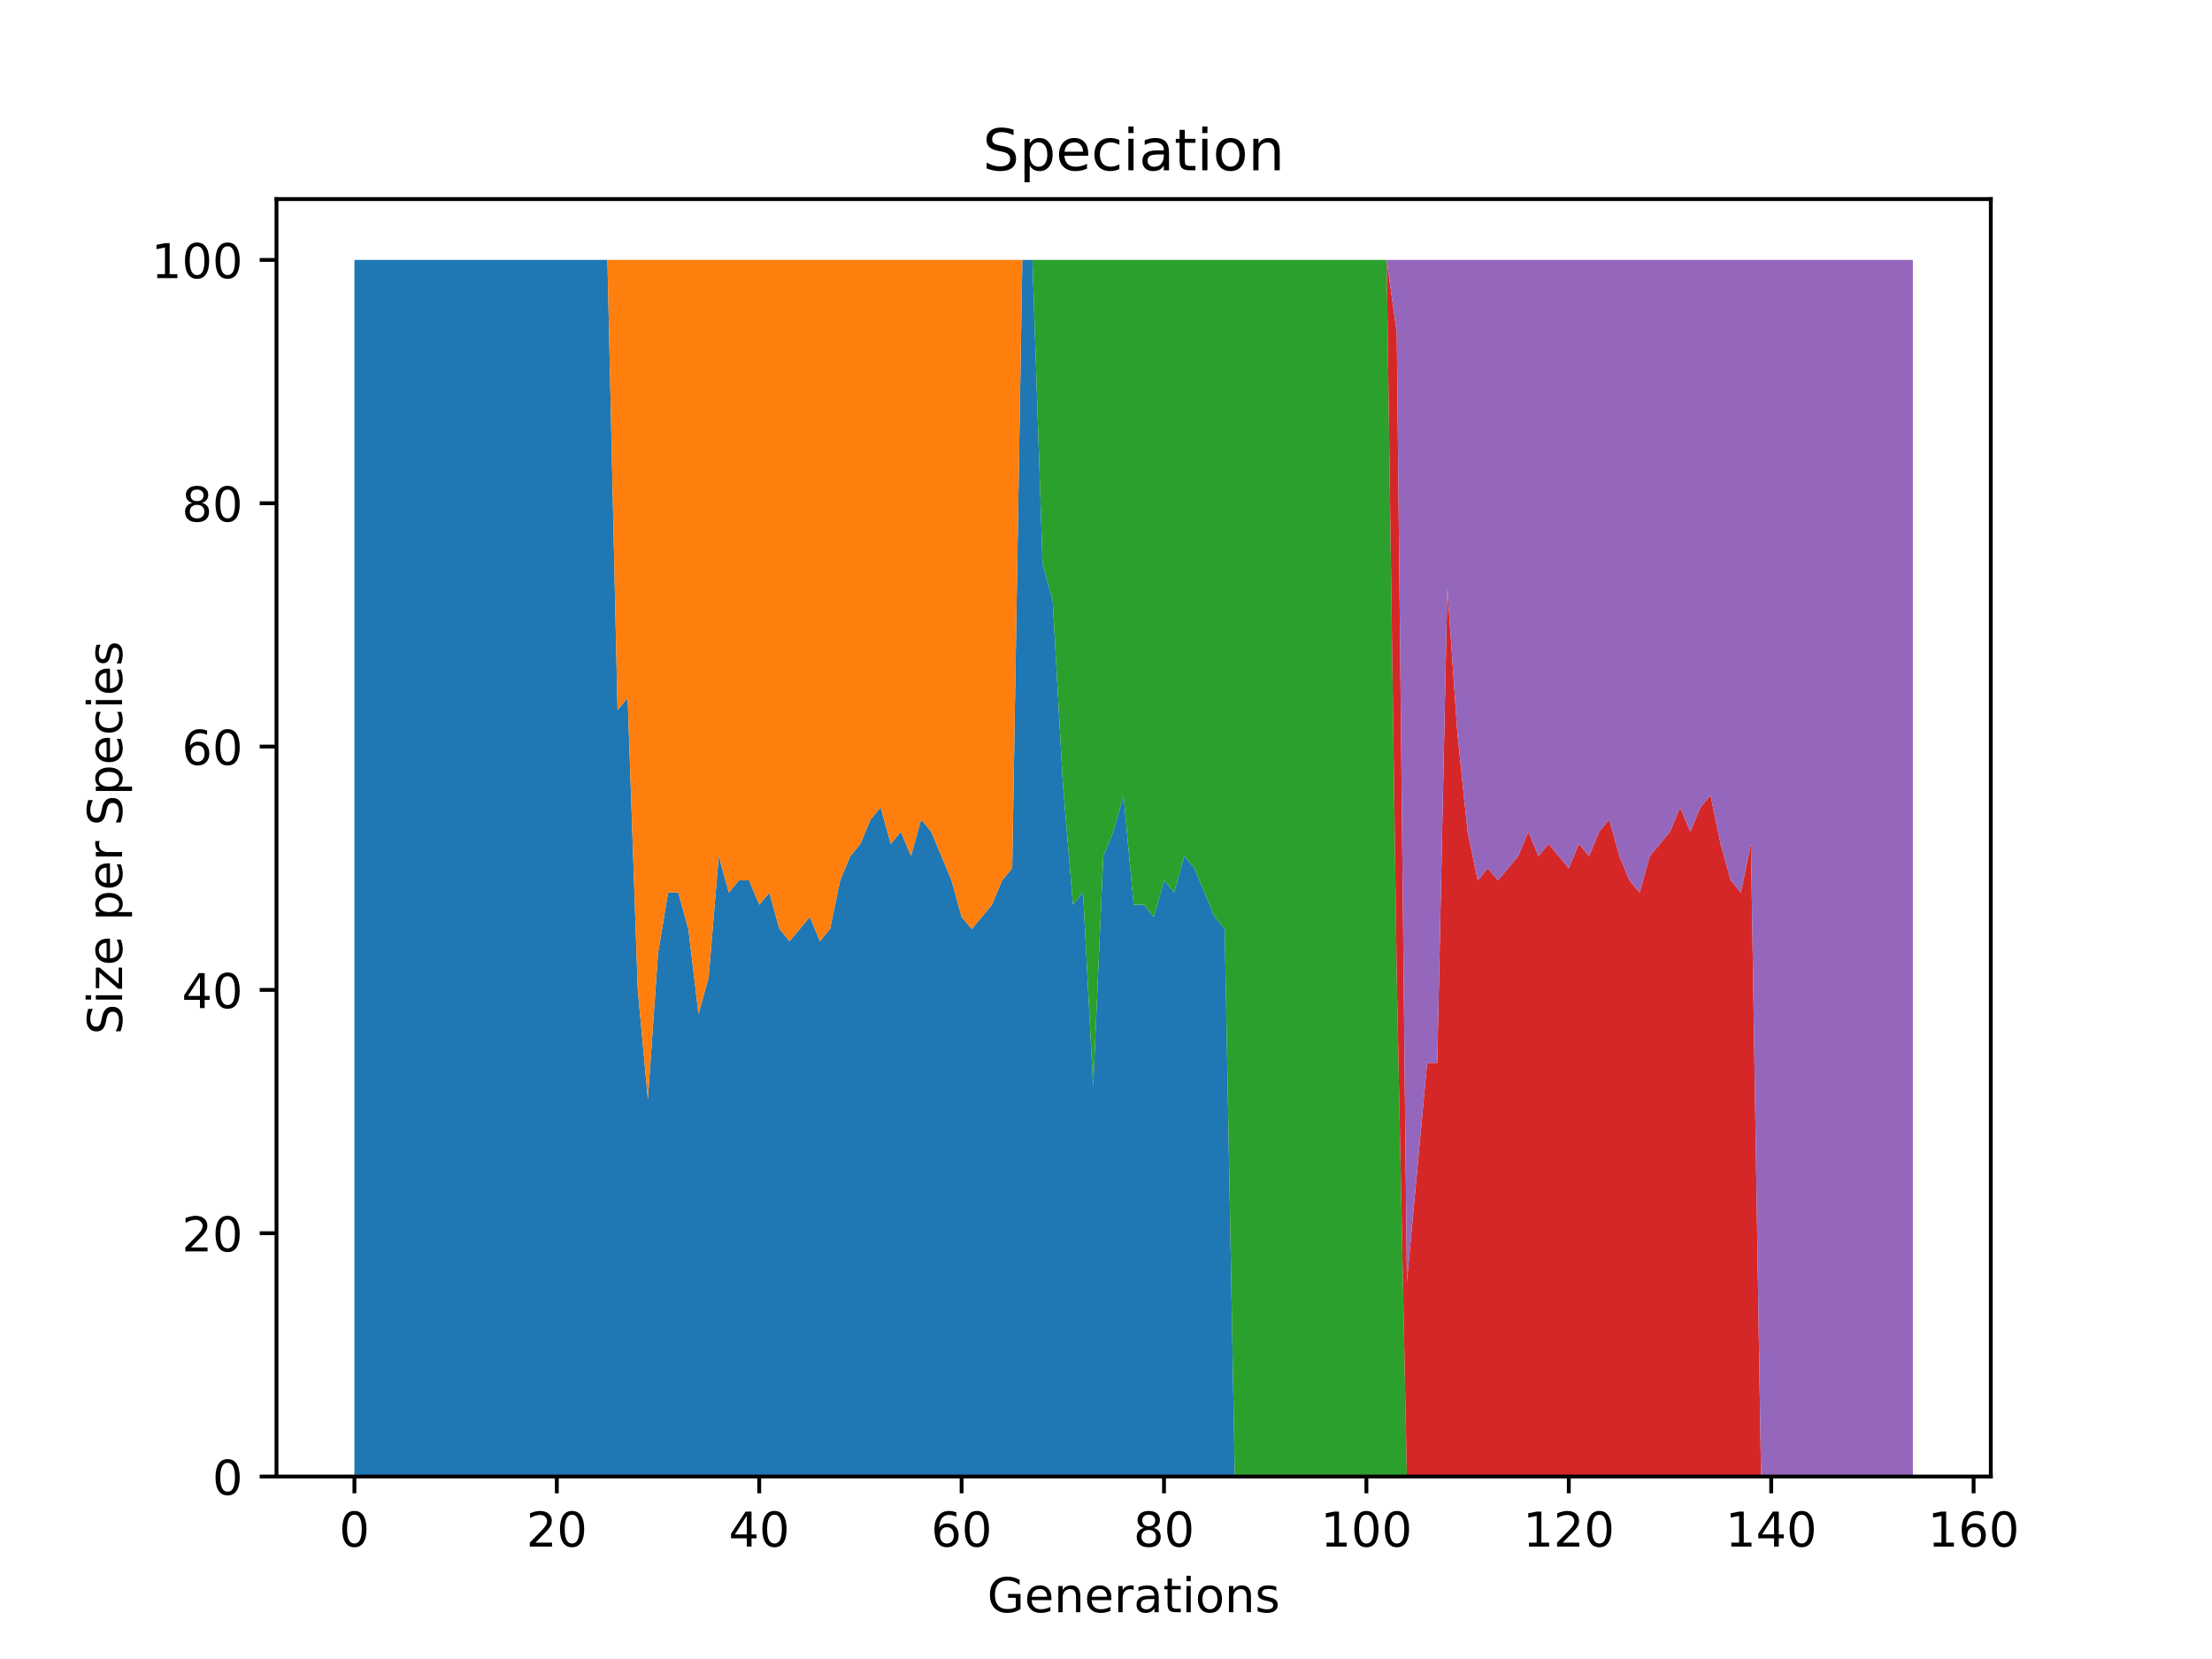 <?xml version="1.0" encoding="utf-8" standalone="no"?>
<!DOCTYPE svg PUBLIC "-//W3C//DTD SVG 1.1//EN"
  "http://www.w3.org/Graphics/SVG/1.1/DTD/svg11.dtd">
<!-- Created with matplotlib (https://matplotlib.org/) -->
<svg height="345.6pt" version="1.1" viewBox="0 0 460.8 345.6" width="460.8pt" xmlns="http://www.w3.org/2000/svg" xmlns:xlink="http://www.w3.org/1999/xlink">
 <defs>
  <style type="text/css">*{stroke-linecap:butt;stroke-linejoin:round;}</style>
 </defs>
 <g id="figure_1">
  <g id="patch_1">
   <path d="M 0 345.6 
L 460.8 345.6 
L 460.8 0 
L 0 0 
z
" style="fill:#ffffff;"/>
  </g>
  <g id="axes_1">
   <g id="patch_2">
    <path d="M 57.6 307.584 
L 414.72 307.584 
L 414.72 41.472 
L 57.6 41.472 
z
" style="fill:#ffffff;"/>
   </g>
   <g id="PolyCollection_1">
    <path clip-path="url(#p138d466328)" d="M 73.833 54.144 
L 73.833 307.584 
L 75.941 307.584 
L 78.049 307.584 
L 80.157 307.584 
L 82.265 307.584 
L 84.373 307.584 
L 86.482 307.584 
L 88.59 307.584 
L 90.698 307.584 
L 92.806 307.584 
L 94.914 307.584 
L 97.022 307.584 
L 99.13 307.584 
L 101.239 307.584 
L 103.347 307.584 
L 105.455 307.584 
L 107.563 307.584 
L 109.671 307.584 
L 111.779 307.584 
L 113.888 307.584 
L 115.996 307.584 
L 118.104 307.584 
L 120.212 307.584 
L 122.32 307.584 
L 124.428 307.584 
L 126.536 307.584 
L 128.645 307.584 
L 130.753 307.584 
L 132.861 307.584 
L 134.969 307.584 
L 137.077 307.584 
L 139.185 307.584 
L 141.293 307.584 
L 143.402 307.584 
L 145.51 307.584 
L 147.618 307.584 
L 149.726 307.584 
L 151.834 307.584 
L 153.942 307.584 
L 156.05 307.584 
L 158.159 307.584 
L 160.267 307.584 
L 162.375 307.584 
L 164.483 307.584 
L 166.591 307.584 
L 168.699 307.584 
L 170.807 307.584 
L 172.916 307.584 
L 175.024 307.584 
L 177.132 307.584 
L 179.24 307.584 
L 181.348 307.584 
L 183.456 307.584 
L 185.564 307.584 
L 187.673 307.584 
L 189.781 307.584 
L 191.889 307.584 
L 193.997 307.584 
L 196.105 307.584 
L 198.213 307.584 
L 200.322 307.584 
L 202.43 307.584 
L 204.538 307.584 
L 206.646 307.584 
L 208.754 307.584 
L 210.862 307.584 
L 212.97 307.584 
L 215.079 307.584 
L 217.187 307.584 
L 219.295 307.584 
L 221.403 307.584 
L 223.511 307.584 
L 225.619 307.584 
L 227.727 307.584 
L 229.836 307.584 
L 231.944 307.584 
L 234.052 307.584 
L 236.16 307.584 
L 238.268 307.584 
L 240.376 307.584 
L 242.484 307.584 
L 244.593 307.584 
L 246.701 307.584 
L 248.809 307.584 
L 250.917 307.584 
L 253.025 307.584 
L 255.133 307.584 
L 257.241 307.584 
L 259.35 307.584 
L 261.458 307.584 
L 263.566 307.584 
L 265.674 307.584 
L 267.782 307.584 
L 269.89 307.584 
L 271.998 307.584 
L 274.107 307.584 
L 276.215 307.584 
L 278.323 307.584 
L 280.431 307.584 
L 282.539 307.584 
L 284.647 307.584 
L 286.756 307.584 
L 288.864 307.584 
L 290.972 307.584 
L 293.08 307.584 
L 295.188 307.584 
L 297.296 307.584 
L 299.404 307.584 
L 301.513 307.584 
L 303.621 307.584 
L 305.729 307.584 
L 307.837 307.584 
L 309.945 307.584 
L 312.053 307.584 
L 314.161 307.584 
L 316.27 307.584 
L 318.378 307.584 
L 320.486 307.584 
L 322.594 307.584 
L 324.702 307.584 
L 326.81 307.584 
L 328.918 307.584 
L 331.027 307.584 
L 333.135 307.584 
L 335.243 307.584 
L 337.351 307.584 
L 339.459 307.584 
L 341.567 307.584 
L 343.675 307.584 
L 345.784 307.584 
L 347.892 307.584 
L 350 307.584 
L 352.108 307.584 
L 354.216 307.584 
L 356.324 307.584 
L 358.432 307.584 
L 360.541 307.584 
L 362.649 307.584 
L 364.757 307.584 
L 366.865 307.584 
L 368.973 307.584 
L 371.081 307.584 
L 373.19 307.584 
L 375.298 307.584 
L 377.406 307.584 
L 379.514 307.584 
L 381.622 307.584 
L 383.73 307.584 
L 385.838 307.584 
L 387.947 307.584 
L 390.055 307.584 
L 392.163 307.584 
L 394.271 307.584 
L 396.379 307.584 
L 398.487 307.584 
L 398.487 307.584 
L 398.487 307.584 
L 396.379 307.584 
L 394.271 307.584 
L 392.163 307.584 
L 390.055 307.584 
L 387.947 307.584 
L 385.838 307.584 
L 383.73 307.584 
L 381.622 307.584 
L 379.514 307.584 
L 377.406 307.584 
L 375.298 307.584 
L 373.19 307.584 
L 371.081 307.584 
L 368.973 307.584 
L 366.865 307.584 
L 364.757 307.584 
L 362.649 307.584 
L 360.541 307.584 
L 358.432 307.584 
L 356.324 307.584 
L 354.216 307.584 
L 352.108 307.584 
L 350 307.584 
L 347.892 307.584 
L 345.784 307.584 
L 343.675 307.584 
L 341.567 307.584 
L 339.459 307.584 
L 337.351 307.584 
L 335.243 307.584 
L 333.135 307.584 
L 331.027 307.584 
L 328.918 307.584 
L 326.81 307.584 
L 324.702 307.584 
L 322.594 307.584 
L 320.486 307.584 
L 318.378 307.584 
L 316.27 307.584 
L 314.161 307.584 
L 312.053 307.584 
L 309.945 307.584 
L 307.837 307.584 
L 305.729 307.584 
L 303.621 307.584 
L 301.513 307.584 
L 299.404 307.584 
L 297.296 307.584 
L 295.188 307.584 
L 293.08 307.584 
L 290.972 307.584 
L 288.864 307.584 
L 286.756 307.584 
L 284.647 307.584 
L 282.539 307.584 
L 280.431 307.584 
L 278.323 307.584 
L 276.215 307.584 
L 274.107 307.584 
L 271.998 307.584 
L 269.89 307.584 
L 267.782 307.584 
L 265.674 307.584 
L 263.566 307.584 
L 261.458 307.584 
L 259.35 307.584 
L 257.241 307.584 
L 255.133 193.536 
L 253.025 191.002 
L 250.917 185.933 
L 248.809 180.864 
L 246.701 178.33 
L 244.593 185.933 
L 242.484 183.398 
L 240.376 191.002 
L 238.268 188.467 
L 236.16 188.467 
L 234.052 165.658 
L 231.944 173.261 
L 229.836 178.33 
L 227.727 226.483 
L 225.619 185.933 
L 223.511 188.467 
L 221.403 163.123 
L 219.295 125.107 
L 217.187 117.504 
L 215.079 54.144 
L 212.97 54.144 
L 210.862 180.864 
L 208.754 183.398 
L 206.646 188.467 
L 204.538 191.002 
L 202.43 193.536 
L 200.322 191.002 
L 198.213 183.398 
L 196.105 178.33 
L 193.997 173.261 
L 191.889 170.726 
L 189.781 178.33 
L 187.673 173.261 
L 185.564 175.795 
L 183.456 168.192 
L 181.348 170.726 
L 179.24 175.795 
L 177.132 178.33 
L 175.024 183.398 
L 172.916 193.536 
L 170.807 196.07 
L 168.699 191.002 
L 166.591 193.536 
L 164.483 196.07 
L 162.375 193.536 
L 160.267 185.933 
L 158.159 188.467 
L 156.05 183.398 
L 153.942 183.398 
L 151.834 185.933 
L 149.726 178.33 
L 147.618 203.674 
L 145.51 211.277 
L 143.402 193.536 
L 141.293 185.933 
L 139.185 185.933 
L 137.077 198.605 
L 134.969 229.018 
L 132.861 206.208 
L 130.753 145.382 
L 128.645 147.917 
L 126.536 54.144 
L 124.428 54.144 
L 122.32 54.144 
L 120.212 54.144 
L 118.104 54.144 
L 115.996 54.144 
L 113.888 54.144 
L 111.779 54.144 
L 109.671 54.144 
L 107.563 54.144 
L 105.455 54.144 
L 103.347 54.144 
L 101.239 54.144 
L 99.13 54.144 
L 97.022 54.144 
L 94.914 54.144 
L 92.806 54.144 
L 90.698 54.144 
L 88.59 54.144 
L 86.482 54.144 
L 84.373 54.144 
L 82.265 54.144 
L 80.157 54.144 
L 78.049 54.144 
L 75.941 54.144 
L 73.833 54.144 
z
" style="fill:#1f77b4;"/>
   </g>
   <g id="PolyCollection_2">
    <path clip-path="url(#p138d466328)" d="M 73.833 54.144 
L 73.833 54.144 
L 75.941 54.144 
L 78.049 54.144 
L 80.157 54.144 
L 82.265 54.144 
L 84.373 54.144 
L 86.482 54.144 
L 88.59 54.144 
L 90.698 54.144 
L 92.806 54.144 
L 94.914 54.144 
L 97.022 54.144 
L 99.13 54.144 
L 101.239 54.144 
L 103.347 54.144 
L 105.455 54.144 
L 107.563 54.144 
L 109.671 54.144 
L 111.779 54.144 
L 113.888 54.144 
L 115.996 54.144 
L 118.104 54.144 
L 120.212 54.144 
L 122.32 54.144 
L 124.428 54.144 
L 126.536 54.144 
L 128.645 147.917 
L 130.753 145.382 
L 132.861 206.208 
L 134.969 229.018 
L 137.077 198.605 
L 139.185 185.933 
L 141.293 185.933 
L 143.402 193.536 
L 145.51 211.277 
L 147.618 203.674 
L 149.726 178.33 
L 151.834 185.933 
L 153.942 183.398 
L 156.05 183.398 
L 158.159 188.467 
L 160.267 185.933 
L 162.375 193.536 
L 164.483 196.07 
L 166.591 193.536 
L 168.699 191.002 
L 170.807 196.07 
L 172.916 193.536 
L 175.024 183.398 
L 177.132 178.33 
L 179.24 175.795 
L 181.348 170.726 
L 183.456 168.192 
L 185.564 175.795 
L 187.673 173.261 
L 189.781 178.33 
L 191.889 170.726 
L 193.997 173.261 
L 196.105 178.33 
L 198.213 183.398 
L 200.322 191.002 
L 202.43 193.536 
L 204.538 191.002 
L 206.646 188.467 
L 208.754 183.398 
L 210.862 180.864 
L 212.97 54.144 
L 215.079 54.144 
L 217.187 117.504 
L 219.295 125.107 
L 221.403 163.123 
L 223.511 188.467 
L 225.619 185.933 
L 227.727 226.483 
L 229.836 178.33 
L 231.944 173.261 
L 234.052 165.658 
L 236.16 188.467 
L 238.268 188.467 
L 240.376 191.002 
L 242.484 183.398 
L 244.593 185.933 
L 246.701 178.33 
L 248.809 180.864 
L 250.917 185.933 
L 253.025 191.002 
L 255.133 193.536 
L 257.241 307.584 
L 259.35 307.584 
L 261.458 307.584 
L 263.566 307.584 
L 265.674 307.584 
L 267.782 307.584 
L 269.89 307.584 
L 271.998 307.584 
L 274.107 307.584 
L 276.215 307.584 
L 278.323 307.584 
L 280.431 307.584 
L 282.539 307.584 
L 284.647 307.584 
L 286.756 307.584 
L 288.864 307.584 
L 290.972 307.584 
L 293.08 307.584 
L 295.188 307.584 
L 297.296 307.584 
L 299.404 307.584 
L 301.513 307.584 
L 303.621 307.584 
L 305.729 307.584 
L 307.837 307.584 
L 309.945 307.584 
L 312.053 307.584 
L 314.161 307.584 
L 316.27 307.584 
L 318.378 307.584 
L 320.486 307.584 
L 322.594 307.584 
L 324.702 307.584 
L 326.81 307.584 
L 328.918 307.584 
L 331.027 307.584 
L 333.135 307.584 
L 335.243 307.584 
L 337.351 307.584 
L 339.459 307.584 
L 341.567 307.584 
L 343.675 307.584 
L 345.784 307.584 
L 347.892 307.584 
L 350 307.584 
L 352.108 307.584 
L 354.216 307.584 
L 356.324 307.584 
L 358.432 307.584 
L 360.541 307.584 
L 362.649 307.584 
L 364.757 307.584 
L 366.865 307.584 
L 368.973 307.584 
L 371.081 307.584 
L 373.19 307.584 
L 375.298 307.584 
L 377.406 307.584 
L 379.514 307.584 
L 381.622 307.584 
L 383.73 307.584 
L 385.838 307.584 
L 387.947 307.584 
L 390.055 307.584 
L 392.163 307.584 
L 394.271 307.584 
L 396.379 307.584 
L 398.487 307.584 
L 398.487 307.584 
L 398.487 307.584 
L 396.379 307.584 
L 394.271 307.584 
L 392.163 307.584 
L 390.055 307.584 
L 387.947 307.584 
L 385.838 307.584 
L 383.73 307.584 
L 381.622 307.584 
L 379.514 307.584 
L 377.406 307.584 
L 375.298 307.584 
L 373.19 307.584 
L 371.081 307.584 
L 368.973 307.584 
L 366.865 307.584 
L 364.757 307.584 
L 362.649 307.584 
L 360.541 307.584 
L 358.432 307.584 
L 356.324 307.584 
L 354.216 307.584 
L 352.108 307.584 
L 350 307.584 
L 347.892 307.584 
L 345.784 307.584 
L 343.675 307.584 
L 341.567 307.584 
L 339.459 307.584 
L 337.351 307.584 
L 335.243 307.584 
L 333.135 307.584 
L 331.027 307.584 
L 328.918 307.584 
L 326.81 307.584 
L 324.702 307.584 
L 322.594 307.584 
L 320.486 307.584 
L 318.378 307.584 
L 316.27 307.584 
L 314.161 307.584 
L 312.053 307.584 
L 309.945 307.584 
L 307.837 307.584 
L 305.729 307.584 
L 303.621 307.584 
L 301.513 307.584 
L 299.404 307.584 
L 297.296 307.584 
L 295.188 307.584 
L 293.08 307.584 
L 290.972 307.584 
L 288.864 307.584 
L 286.756 307.584 
L 284.647 307.584 
L 282.539 307.584 
L 280.431 307.584 
L 278.323 307.584 
L 276.215 307.584 
L 274.107 307.584 
L 271.998 307.584 
L 269.89 307.584 
L 267.782 307.584 
L 265.674 307.584 
L 263.566 307.584 
L 261.458 307.584 
L 259.35 307.584 
L 257.241 307.584 
L 255.133 193.536 
L 253.025 191.002 
L 250.917 185.933 
L 248.809 180.864 
L 246.701 178.33 
L 244.593 185.933 
L 242.484 183.398 
L 240.376 191.002 
L 238.268 188.467 
L 236.16 188.467 
L 234.052 165.658 
L 231.944 173.261 
L 229.836 178.33 
L 227.727 226.483 
L 225.619 185.933 
L 223.511 188.467 
L 221.403 163.123 
L 219.295 125.107 
L 217.187 117.504 
L 215.079 54.144 
L 212.97 54.144 
L 210.862 54.144 
L 208.754 54.144 
L 206.646 54.144 
L 204.538 54.144 
L 202.43 54.144 
L 200.322 54.144 
L 198.213 54.144 
L 196.105 54.144 
L 193.997 54.144 
L 191.889 54.144 
L 189.781 54.144 
L 187.673 54.144 
L 185.564 54.144 
L 183.456 54.144 
L 181.348 54.144 
L 179.24 54.144 
L 177.132 54.144 
L 175.024 54.144 
L 172.916 54.144 
L 170.807 54.144 
L 168.699 54.144 
L 166.591 54.144 
L 164.483 54.144 
L 162.375 54.144 
L 160.267 54.144 
L 158.159 54.144 
L 156.05 54.144 
L 153.942 54.144 
L 151.834 54.144 
L 149.726 54.144 
L 147.618 54.144 
L 145.51 54.144 
L 143.402 54.144 
L 141.293 54.144 
L 139.185 54.144 
L 137.077 54.144 
L 134.969 54.144 
L 132.861 54.144 
L 130.753 54.144 
L 128.645 54.144 
L 126.536 54.144 
L 124.428 54.144 
L 122.32 54.144 
L 120.212 54.144 
L 118.104 54.144 
L 115.996 54.144 
L 113.888 54.144 
L 111.779 54.144 
L 109.671 54.144 
L 107.563 54.144 
L 105.455 54.144 
L 103.347 54.144 
L 101.239 54.144 
L 99.13 54.144 
L 97.022 54.144 
L 94.914 54.144 
L 92.806 54.144 
L 90.698 54.144 
L 88.59 54.144 
L 86.482 54.144 
L 84.373 54.144 
L 82.265 54.144 
L 80.157 54.144 
L 78.049 54.144 
L 75.941 54.144 
L 73.833 54.144 
z
" style="fill:#ff7f0e;"/>
   </g>
   <g id="PolyCollection_3">
    <path clip-path="url(#p138d466328)" d="M 73.833 54.144 
L 73.833 54.144 
L 75.941 54.144 
L 78.049 54.144 
L 80.157 54.144 
L 82.265 54.144 
L 84.373 54.144 
L 86.482 54.144 
L 88.59 54.144 
L 90.698 54.144 
L 92.806 54.144 
L 94.914 54.144 
L 97.022 54.144 
L 99.13 54.144 
L 101.239 54.144 
L 103.347 54.144 
L 105.455 54.144 
L 107.563 54.144 
L 109.671 54.144 
L 111.779 54.144 
L 113.888 54.144 
L 115.996 54.144 
L 118.104 54.144 
L 120.212 54.144 
L 122.32 54.144 
L 124.428 54.144 
L 126.536 54.144 
L 128.645 54.144 
L 130.753 54.144 
L 132.861 54.144 
L 134.969 54.144 
L 137.077 54.144 
L 139.185 54.144 
L 141.293 54.144 
L 143.402 54.144 
L 145.51 54.144 
L 147.618 54.144 
L 149.726 54.144 
L 151.834 54.144 
L 153.942 54.144 
L 156.05 54.144 
L 158.159 54.144 
L 160.267 54.144 
L 162.375 54.144 
L 164.483 54.144 
L 166.591 54.144 
L 168.699 54.144 
L 170.807 54.144 
L 172.916 54.144 
L 175.024 54.144 
L 177.132 54.144 
L 179.24 54.144 
L 181.348 54.144 
L 183.456 54.144 
L 185.564 54.144 
L 187.673 54.144 
L 189.781 54.144 
L 191.889 54.144 
L 193.997 54.144 
L 196.105 54.144 
L 198.213 54.144 
L 200.322 54.144 
L 202.43 54.144 
L 204.538 54.144 
L 206.646 54.144 
L 208.754 54.144 
L 210.862 54.144 
L 212.97 54.144 
L 215.079 54.144 
L 217.187 117.504 
L 219.295 125.107 
L 221.403 163.123 
L 223.511 188.467 
L 225.619 185.933 
L 227.727 226.483 
L 229.836 178.33 
L 231.944 173.261 
L 234.052 165.658 
L 236.16 188.467 
L 238.268 188.467 
L 240.376 191.002 
L 242.484 183.398 
L 244.593 185.933 
L 246.701 178.33 
L 248.809 180.864 
L 250.917 185.933 
L 253.025 191.002 
L 255.133 193.536 
L 257.241 307.584 
L 259.35 307.584 
L 261.458 307.584 
L 263.566 307.584 
L 265.674 307.584 
L 267.782 307.584 
L 269.89 307.584 
L 271.998 307.584 
L 274.107 307.584 
L 276.215 307.584 
L 278.323 307.584 
L 280.431 307.584 
L 282.539 307.584 
L 284.647 307.584 
L 286.756 307.584 
L 288.864 307.584 
L 290.972 307.584 
L 293.08 307.584 
L 295.188 307.584 
L 297.296 307.584 
L 299.404 307.584 
L 301.513 307.584 
L 303.621 307.584 
L 305.729 307.584 
L 307.837 307.584 
L 309.945 307.584 
L 312.053 307.584 
L 314.161 307.584 
L 316.27 307.584 
L 318.378 307.584 
L 320.486 307.584 
L 322.594 307.584 
L 324.702 307.584 
L 326.81 307.584 
L 328.918 307.584 
L 331.027 307.584 
L 333.135 307.584 
L 335.243 307.584 
L 337.351 307.584 
L 339.459 307.584 
L 341.567 307.584 
L 343.675 307.584 
L 345.784 307.584 
L 347.892 307.584 
L 350 307.584 
L 352.108 307.584 
L 354.216 307.584 
L 356.324 307.584 
L 358.432 307.584 
L 360.541 307.584 
L 362.649 307.584 
L 364.757 307.584 
L 366.865 307.584 
L 368.973 307.584 
L 371.081 307.584 
L 373.19 307.584 
L 375.298 307.584 
L 377.406 307.584 
L 379.514 307.584 
L 381.622 307.584 
L 383.73 307.584 
L 385.838 307.584 
L 387.947 307.584 
L 390.055 307.584 
L 392.163 307.584 
L 394.271 307.584 
L 396.379 307.584 
L 398.487 307.584 
L 398.487 307.584 
L 398.487 307.584 
L 396.379 307.584 
L 394.271 307.584 
L 392.163 307.584 
L 390.055 307.584 
L 387.947 307.584 
L 385.838 307.584 
L 383.73 307.584 
L 381.622 307.584 
L 379.514 307.584 
L 377.406 307.584 
L 375.298 307.584 
L 373.19 307.584 
L 371.081 307.584 
L 368.973 307.584 
L 366.865 307.584 
L 364.757 307.584 
L 362.649 307.584 
L 360.541 307.584 
L 358.432 307.584 
L 356.324 307.584 
L 354.216 307.584 
L 352.108 307.584 
L 350 307.584 
L 347.892 307.584 
L 345.784 307.584 
L 343.675 307.584 
L 341.567 307.584 
L 339.459 307.584 
L 337.351 307.584 
L 335.243 307.584 
L 333.135 307.584 
L 331.027 307.584 
L 328.918 307.584 
L 326.81 307.584 
L 324.702 307.584 
L 322.594 307.584 
L 320.486 307.584 
L 318.378 307.584 
L 316.27 307.584 
L 314.161 307.584 
L 312.053 307.584 
L 309.945 307.584 
L 307.837 307.584 
L 305.729 307.584 
L 303.621 307.584 
L 301.513 307.584 
L 299.404 307.584 
L 297.296 307.584 
L 295.188 307.584 
L 293.08 307.584 
L 290.972 203.674 
L 288.864 54.144 
L 286.756 54.144 
L 284.647 54.144 
L 282.539 54.144 
L 280.431 54.144 
L 278.323 54.144 
L 276.215 54.144 
L 274.107 54.144 
L 271.998 54.144 
L 269.89 54.144 
L 267.782 54.144 
L 265.674 54.144 
L 263.566 54.144 
L 261.458 54.144 
L 259.35 54.144 
L 257.241 54.144 
L 255.133 54.144 
L 253.025 54.144 
L 250.917 54.144 
L 248.809 54.144 
L 246.701 54.144 
L 244.593 54.144 
L 242.484 54.144 
L 240.376 54.144 
L 238.268 54.144 
L 236.16 54.144 
L 234.052 54.144 
L 231.944 54.144 
L 229.836 54.144 
L 227.727 54.144 
L 225.619 54.144 
L 223.511 54.144 
L 221.403 54.144 
L 219.295 54.144 
L 217.187 54.144 
L 215.079 54.144 
L 212.97 54.144 
L 210.862 54.144 
L 208.754 54.144 
L 206.646 54.144 
L 204.538 54.144 
L 202.43 54.144 
L 200.322 54.144 
L 198.213 54.144 
L 196.105 54.144 
L 193.997 54.144 
L 191.889 54.144 
L 189.781 54.144 
L 187.673 54.144 
L 185.564 54.144 
L 183.456 54.144 
L 181.348 54.144 
L 179.24 54.144 
L 177.132 54.144 
L 175.024 54.144 
L 172.916 54.144 
L 170.807 54.144 
L 168.699 54.144 
L 166.591 54.144 
L 164.483 54.144 
L 162.375 54.144 
L 160.267 54.144 
L 158.159 54.144 
L 156.05 54.144 
L 153.942 54.144 
L 151.834 54.144 
L 149.726 54.144 
L 147.618 54.144 
L 145.51 54.144 
L 143.402 54.144 
L 141.293 54.144 
L 139.185 54.144 
L 137.077 54.144 
L 134.969 54.144 
L 132.861 54.144 
L 130.753 54.144 
L 128.645 54.144 
L 126.536 54.144 
L 124.428 54.144 
L 122.32 54.144 
L 120.212 54.144 
L 118.104 54.144 
L 115.996 54.144 
L 113.888 54.144 
L 111.779 54.144 
L 109.671 54.144 
L 107.563 54.144 
L 105.455 54.144 
L 103.347 54.144 
L 101.239 54.144 
L 99.13 54.144 
L 97.022 54.144 
L 94.914 54.144 
L 92.806 54.144 
L 90.698 54.144 
L 88.59 54.144 
L 86.482 54.144 
L 84.373 54.144 
L 82.265 54.144 
L 80.157 54.144 
L 78.049 54.144 
L 75.941 54.144 
L 73.833 54.144 
z
" style="fill:#2ca02c;"/>
   </g>
   <g id="PolyCollection_4">
    <path clip-path="url(#p138d466328)" d="M 73.833 54.144 
L 73.833 54.144 
L 75.941 54.144 
L 78.049 54.144 
L 80.157 54.144 
L 82.265 54.144 
L 84.373 54.144 
L 86.482 54.144 
L 88.59 54.144 
L 90.698 54.144 
L 92.806 54.144 
L 94.914 54.144 
L 97.022 54.144 
L 99.13 54.144 
L 101.239 54.144 
L 103.347 54.144 
L 105.455 54.144 
L 107.563 54.144 
L 109.671 54.144 
L 111.779 54.144 
L 113.888 54.144 
L 115.996 54.144 
L 118.104 54.144 
L 120.212 54.144 
L 122.32 54.144 
L 124.428 54.144 
L 126.536 54.144 
L 128.645 54.144 
L 130.753 54.144 
L 132.861 54.144 
L 134.969 54.144 
L 137.077 54.144 
L 139.185 54.144 
L 141.293 54.144 
L 143.402 54.144 
L 145.51 54.144 
L 147.618 54.144 
L 149.726 54.144 
L 151.834 54.144 
L 153.942 54.144 
L 156.05 54.144 
L 158.159 54.144 
L 160.267 54.144 
L 162.375 54.144 
L 164.483 54.144 
L 166.591 54.144 
L 168.699 54.144 
L 170.807 54.144 
L 172.916 54.144 
L 175.024 54.144 
L 177.132 54.144 
L 179.24 54.144 
L 181.348 54.144 
L 183.456 54.144 
L 185.564 54.144 
L 187.673 54.144 
L 189.781 54.144 
L 191.889 54.144 
L 193.997 54.144 
L 196.105 54.144 
L 198.213 54.144 
L 200.322 54.144 
L 202.43 54.144 
L 204.538 54.144 
L 206.646 54.144 
L 208.754 54.144 
L 210.862 54.144 
L 212.97 54.144 
L 215.079 54.144 
L 217.187 54.144 
L 219.295 54.144 
L 221.403 54.144 
L 223.511 54.144 
L 225.619 54.144 
L 227.727 54.144 
L 229.836 54.144 
L 231.944 54.144 
L 234.052 54.144 
L 236.16 54.144 
L 238.268 54.144 
L 240.376 54.144 
L 242.484 54.144 
L 244.593 54.144 
L 246.701 54.144 
L 248.809 54.144 
L 250.917 54.144 
L 253.025 54.144 
L 255.133 54.144 
L 257.241 54.144 
L 259.35 54.144 
L 261.458 54.144 
L 263.566 54.144 
L 265.674 54.144 
L 267.782 54.144 
L 269.89 54.144 
L 271.998 54.144 
L 274.107 54.144 
L 276.215 54.144 
L 278.323 54.144 
L 280.431 54.144 
L 282.539 54.144 
L 284.647 54.144 
L 286.756 54.144 
L 288.864 54.144 
L 290.972 203.674 
L 293.08 307.584 
L 295.188 307.584 
L 297.296 307.584 
L 299.404 307.584 
L 301.513 307.584 
L 303.621 307.584 
L 305.729 307.584 
L 307.837 307.584 
L 309.945 307.584 
L 312.053 307.584 
L 314.161 307.584 
L 316.27 307.584 
L 318.378 307.584 
L 320.486 307.584 
L 322.594 307.584 
L 324.702 307.584 
L 326.81 307.584 
L 328.918 307.584 
L 331.027 307.584 
L 333.135 307.584 
L 335.243 307.584 
L 337.351 307.584 
L 339.459 307.584 
L 341.567 307.584 
L 343.675 307.584 
L 345.784 307.584 
L 347.892 307.584 
L 350 307.584 
L 352.108 307.584 
L 354.216 307.584 
L 356.324 307.584 
L 358.432 307.584 
L 360.541 307.584 
L 362.649 307.584 
L 364.757 307.584 
L 366.865 307.584 
L 368.973 307.584 
L 371.081 307.584 
L 373.19 307.584 
L 375.298 307.584 
L 377.406 307.584 
L 379.514 307.584 
L 381.622 307.584 
L 383.73 307.584 
L 385.838 307.584 
L 387.947 307.584 
L 390.055 307.584 
L 392.163 307.584 
L 394.271 307.584 
L 396.379 307.584 
L 398.487 307.584 
L 398.487 307.584 
L 398.487 307.584 
L 396.379 307.584 
L 394.271 307.584 
L 392.163 307.584 
L 390.055 307.584 
L 387.947 307.584 
L 385.838 307.584 
L 383.73 307.584 
L 381.622 307.584 
L 379.514 307.584 
L 377.406 307.584 
L 375.298 307.584 
L 373.19 307.584 
L 371.081 307.584 
L 368.973 307.584 
L 366.865 307.584 
L 364.757 175.795 
L 362.649 185.933 
L 360.541 183.398 
L 358.432 175.795 
L 356.324 165.658 
L 354.216 168.192 
L 352.108 173.261 
L 350 168.192 
L 347.892 173.261 
L 345.784 175.795 
L 343.675 178.33 
L 341.567 185.933 
L 339.459 183.398 
L 337.351 178.33 
L 335.243 170.726 
L 333.135 173.261 
L 331.027 178.33 
L 328.918 175.795 
L 326.81 180.864 
L 324.702 178.33 
L 322.594 175.795 
L 320.486 178.33 
L 318.378 173.261 
L 316.27 178.33 
L 314.161 180.864 
L 312.053 183.398 
L 309.945 180.864 
L 307.837 183.398 
L 305.729 173.261 
L 303.621 152.986 
L 301.513 122.573 
L 299.404 221.414 
L 297.296 221.414 
L 295.188 244.224 
L 293.08 267.034 
L 290.972 69.35 
L 288.864 54.144 
L 286.756 54.144 
L 284.647 54.144 
L 282.539 54.144 
L 280.431 54.144 
L 278.323 54.144 
L 276.215 54.144 
L 274.107 54.144 
L 271.998 54.144 
L 269.89 54.144 
L 267.782 54.144 
L 265.674 54.144 
L 263.566 54.144 
L 261.458 54.144 
L 259.35 54.144 
L 257.241 54.144 
L 255.133 54.144 
L 253.025 54.144 
L 250.917 54.144 
L 248.809 54.144 
L 246.701 54.144 
L 244.593 54.144 
L 242.484 54.144 
L 240.376 54.144 
L 238.268 54.144 
L 236.16 54.144 
L 234.052 54.144 
L 231.944 54.144 
L 229.836 54.144 
L 227.727 54.144 
L 225.619 54.144 
L 223.511 54.144 
L 221.403 54.144 
L 219.295 54.144 
L 217.187 54.144 
L 215.079 54.144 
L 212.97 54.144 
L 210.862 54.144 
L 208.754 54.144 
L 206.646 54.144 
L 204.538 54.144 
L 202.43 54.144 
L 200.322 54.144 
L 198.213 54.144 
L 196.105 54.144 
L 193.997 54.144 
L 191.889 54.144 
L 189.781 54.144 
L 187.673 54.144 
L 185.564 54.144 
L 183.456 54.144 
L 181.348 54.144 
L 179.24 54.144 
L 177.132 54.144 
L 175.024 54.144 
L 172.916 54.144 
L 170.807 54.144 
L 168.699 54.144 
L 166.591 54.144 
L 164.483 54.144 
L 162.375 54.144 
L 160.267 54.144 
L 158.159 54.144 
L 156.05 54.144 
L 153.942 54.144 
L 151.834 54.144 
L 149.726 54.144 
L 147.618 54.144 
L 145.51 54.144 
L 143.402 54.144 
L 141.293 54.144 
L 139.185 54.144 
L 137.077 54.144 
L 134.969 54.144 
L 132.861 54.144 
L 130.753 54.144 
L 128.645 54.144 
L 126.536 54.144 
L 124.428 54.144 
L 122.32 54.144 
L 120.212 54.144 
L 118.104 54.144 
L 115.996 54.144 
L 113.888 54.144 
L 111.779 54.144 
L 109.671 54.144 
L 107.563 54.144 
L 105.455 54.144 
L 103.347 54.144 
L 101.239 54.144 
L 99.13 54.144 
L 97.022 54.144 
L 94.914 54.144 
L 92.806 54.144 
L 90.698 54.144 
L 88.59 54.144 
L 86.482 54.144 
L 84.373 54.144 
L 82.265 54.144 
L 80.157 54.144 
L 78.049 54.144 
L 75.941 54.144 
L 73.833 54.144 
z
" style="fill:#d62728;"/>
   </g>
   <g id="PolyCollection_5">
    <path clip-path="url(#p138d466328)" d="M 73.833 54.144 
L 73.833 54.144 
L 75.941 54.144 
L 78.049 54.144 
L 80.157 54.144 
L 82.265 54.144 
L 84.373 54.144 
L 86.482 54.144 
L 88.59 54.144 
L 90.698 54.144 
L 92.806 54.144 
L 94.914 54.144 
L 97.022 54.144 
L 99.13 54.144 
L 101.239 54.144 
L 103.347 54.144 
L 105.455 54.144 
L 107.563 54.144 
L 109.671 54.144 
L 111.779 54.144 
L 113.888 54.144 
L 115.996 54.144 
L 118.104 54.144 
L 120.212 54.144 
L 122.32 54.144 
L 124.428 54.144 
L 126.536 54.144 
L 128.645 54.144 
L 130.753 54.144 
L 132.861 54.144 
L 134.969 54.144 
L 137.077 54.144 
L 139.185 54.144 
L 141.293 54.144 
L 143.402 54.144 
L 145.51 54.144 
L 147.618 54.144 
L 149.726 54.144 
L 151.834 54.144 
L 153.942 54.144 
L 156.05 54.144 
L 158.159 54.144 
L 160.267 54.144 
L 162.375 54.144 
L 164.483 54.144 
L 166.591 54.144 
L 168.699 54.144 
L 170.807 54.144 
L 172.916 54.144 
L 175.024 54.144 
L 177.132 54.144 
L 179.24 54.144 
L 181.348 54.144 
L 183.456 54.144 
L 185.564 54.144 
L 187.673 54.144 
L 189.781 54.144 
L 191.889 54.144 
L 193.997 54.144 
L 196.105 54.144 
L 198.213 54.144 
L 200.322 54.144 
L 202.43 54.144 
L 204.538 54.144 
L 206.646 54.144 
L 208.754 54.144 
L 210.862 54.144 
L 212.97 54.144 
L 215.079 54.144 
L 217.187 54.144 
L 219.295 54.144 
L 221.403 54.144 
L 223.511 54.144 
L 225.619 54.144 
L 227.727 54.144 
L 229.836 54.144 
L 231.944 54.144 
L 234.052 54.144 
L 236.16 54.144 
L 238.268 54.144 
L 240.376 54.144 
L 242.484 54.144 
L 244.593 54.144 
L 246.701 54.144 
L 248.809 54.144 
L 250.917 54.144 
L 253.025 54.144 
L 255.133 54.144 
L 257.241 54.144 
L 259.35 54.144 
L 261.458 54.144 
L 263.566 54.144 
L 265.674 54.144 
L 267.782 54.144 
L 269.89 54.144 
L 271.998 54.144 
L 274.107 54.144 
L 276.215 54.144 
L 278.323 54.144 
L 280.431 54.144 
L 282.539 54.144 
L 284.647 54.144 
L 286.756 54.144 
L 288.864 54.144 
L 290.972 69.35 
L 293.08 267.034 
L 295.188 244.224 
L 297.296 221.414 
L 299.404 221.414 
L 301.513 122.573 
L 303.621 152.986 
L 305.729 173.261 
L 307.837 183.398 
L 309.945 180.864 
L 312.053 183.398 
L 314.161 180.864 
L 316.27 178.33 
L 318.378 173.261 
L 320.486 178.33 
L 322.594 175.795 
L 324.702 178.33 
L 326.81 180.864 
L 328.918 175.795 
L 331.027 178.33 
L 333.135 173.261 
L 335.243 170.726 
L 337.351 178.33 
L 339.459 183.398 
L 341.567 185.933 
L 343.675 178.33 
L 345.784 175.795 
L 347.892 173.261 
L 350 168.192 
L 352.108 173.261 
L 354.216 168.192 
L 356.324 165.658 
L 358.432 175.795 
L 360.541 183.398 
L 362.649 185.933 
L 364.757 175.795 
L 366.865 307.584 
L 368.973 307.584 
L 371.081 307.584 
L 373.19 307.584 
L 375.298 307.584 
L 377.406 307.584 
L 379.514 307.584 
L 381.622 307.584 
L 383.73 307.584 
L 385.838 307.584 
L 387.947 307.584 
L 390.055 307.584 
L 392.163 307.584 
L 394.271 307.584 
L 396.379 307.584 
L 398.487 307.584 
L 398.487 54.144 
L 398.487 54.144 
L 396.379 54.144 
L 394.271 54.144 
L 392.163 54.144 
L 390.055 54.144 
L 387.947 54.144 
L 385.838 54.144 
L 383.73 54.144 
L 381.622 54.144 
L 379.514 54.144 
L 377.406 54.144 
L 375.298 54.144 
L 373.19 54.144 
L 371.081 54.144 
L 368.973 54.144 
L 366.865 54.144 
L 364.757 54.144 
L 362.649 54.144 
L 360.541 54.144 
L 358.432 54.144 
L 356.324 54.144 
L 354.216 54.144 
L 352.108 54.144 
L 350 54.144 
L 347.892 54.144 
L 345.784 54.144 
L 343.675 54.144 
L 341.567 54.144 
L 339.459 54.144 
L 337.351 54.144 
L 335.243 54.144 
L 333.135 54.144 
L 331.027 54.144 
L 328.918 54.144 
L 326.81 54.144 
L 324.702 54.144 
L 322.594 54.144 
L 320.486 54.144 
L 318.378 54.144 
L 316.27 54.144 
L 314.161 54.144 
L 312.053 54.144 
L 309.945 54.144 
L 307.837 54.144 
L 305.729 54.144 
L 303.621 54.144 
L 301.513 54.144 
L 299.404 54.144 
L 297.296 54.144 
L 295.188 54.144 
L 293.08 54.144 
L 290.972 54.144 
L 288.864 54.144 
L 286.756 54.144 
L 284.647 54.144 
L 282.539 54.144 
L 280.431 54.144 
L 278.323 54.144 
L 276.215 54.144 
L 274.107 54.144 
L 271.998 54.144 
L 269.89 54.144 
L 267.782 54.144 
L 265.674 54.144 
L 263.566 54.144 
L 261.458 54.144 
L 259.35 54.144 
L 257.241 54.144 
L 255.133 54.144 
L 253.025 54.144 
L 250.917 54.144 
L 248.809 54.144 
L 246.701 54.144 
L 244.593 54.144 
L 242.484 54.144 
L 240.376 54.144 
L 238.268 54.144 
L 236.16 54.144 
L 234.052 54.144 
L 231.944 54.144 
L 229.836 54.144 
L 227.727 54.144 
L 225.619 54.144 
L 223.511 54.144 
L 221.403 54.144 
L 219.295 54.144 
L 217.187 54.144 
L 215.079 54.144 
L 212.97 54.144 
L 210.862 54.144 
L 208.754 54.144 
L 206.646 54.144 
L 204.538 54.144 
L 202.43 54.144 
L 200.322 54.144 
L 198.213 54.144 
L 196.105 54.144 
L 193.997 54.144 
L 191.889 54.144 
L 189.781 54.144 
L 187.673 54.144 
L 185.564 54.144 
L 183.456 54.144 
L 181.348 54.144 
L 179.24 54.144 
L 177.132 54.144 
L 175.024 54.144 
L 172.916 54.144 
L 170.807 54.144 
L 168.699 54.144 
L 166.591 54.144 
L 164.483 54.144 
L 162.375 54.144 
L 160.267 54.144 
L 158.159 54.144 
L 156.05 54.144 
L 153.942 54.144 
L 151.834 54.144 
L 149.726 54.144 
L 147.618 54.144 
L 145.51 54.144 
L 143.402 54.144 
L 141.293 54.144 
L 139.185 54.144 
L 137.077 54.144 
L 134.969 54.144 
L 132.861 54.144 
L 130.753 54.144 
L 128.645 54.144 
L 126.536 54.144 
L 124.428 54.144 
L 122.32 54.144 
L 120.212 54.144 
L 118.104 54.144 
L 115.996 54.144 
L 113.888 54.144 
L 111.779 54.144 
L 109.671 54.144 
L 107.563 54.144 
L 105.455 54.144 
L 103.347 54.144 
L 101.239 54.144 
L 99.13 54.144 
L 97.022 54.144 
L 94.914 54.144 
L 92.806 54.144 
L 90.698 54.144 
L 88.59 54.144 
L 86.482 54.144 
L 84.373 54.144 
L 82.265 54.144 
L 80.157 54.144 
L 78.049 54.144 
L 75.941 54.144 
L 73.833 54.144 
z
" style="fill:#9467bd;"/>
   </g>
   <g id="matplotlib.axis_1">
    <g id="xtick_1">
     <g id="line2d_1">
      <defs>
       <path d="M 0 0 
L 0 3.5 
" id="ma02e995fb5" style="stroke:#000000;stroke-width:0.8;"/>
      </defs>
      <g>
       <use style="stroke:#000000;stroke-width:0.8;" x="73.833" xlink:href="#ma02e995fb5" y="307.584"/>
      </g>
     </g>
     <g id="text_1">
      <!-- 0 -->
      <g transform="translate(70.651 322.182)scale(0.1 -0.1)">
       <defs>
        <path d="M 31.781 66.406 
Q 24.172 66.406 20.328 58.906 
Q 16.5 51.422 16.5 36.375 
Q 16.5 21.391 20.328 13.891 
Q 24.172 6.391 31.781 6.391 
Q 39.453 6.391 43.281 13.891 
Q 47.125 21.391 47.125 36.375 
Q 47.125 51.422 43.281 58.906 
Q 39.453 66.406 31.781 66.406 
z
M 31.781 74.219 
Q 44.047 74.219 50.516 64.516 
Q 56.984 54.828 56.984 36.375 
Q 56.984 17.969 50.516 8.266 
Q 44.047 -1.422 31.781 -1.422 
Q 19.531 -1.422 13.062 8.266 
Q 6.594 17.969 6.594 36.375 
Q 6.594 54.828 13.062 64.516 
Q 19.531 74.219 31.781 74.219 
z
" id="DejaVuSans-48"/>
       </defs>
       <use xlink:href="#DejaVuSans-48"/>
      </g>
     </g>
    </g>
    <g id="xtick_2">
     <g id="line2d_2">
      <g>
       <use style="stroke:#000000;stroke-width:0.8;" x="115.996" xlink:href="#ma02e995fb5" y="307.584"/>
      </g>
     </g>
     <g id="text_2">
      <!-- 20 -->
      <g transform="translate(109.633 322.182)scale(0.1 -0.1)">
       <defs>
        <path d="M 19.188 8.297 
L 53.609 8.297 
L 53.609 0 
L 7.328 0 
L 7.328 8.297 
Q 12.938 14.109 22.625 23.891 
Q 32.328 33.688 34.812 36.531 
Q 39.547 41.844 41.422 45.531 
Q 43.312 49.219 43.312 52.781 
Q 43.312 58.594 39.234 62.25 
Q 35.156 65.922 28.609 65.922 
Q 23.969 65.922 18.812 64.312 
Q 13.672 62.703 7.812 59.422 
L 7.812 69.391 
Q 13.766 71.781 18.938 73 
Q 24.125 74.219 28.422 74.219 
Q 39.75 74.219 46.484 68.547 
Q 53.219 62.891 53.219 53.422 
Q 53.219 48.922 51.531 44.891 
Q 49.859 40.875 45.406 35.406 
Q 44.188 33.984 37.641 27.219 
Q 31.109 20.453 19.188 8.297 
z
" id="DejaVuSans-50"/>
       </defs>
       <use xlink:href="#DejaVuSans-50"/>
       <use x="63.623" xlink:href="#DejaVuSans-48"/>
      </g>
     </g>
    </g>
    <g id="xtick_3">
     <g id="line2d_3">
      <g>
       <use style="stroke:#000000;stroke-width:0.8;" x="158.159" xlink:href="#ma02e995fb5" y="307.584"/>
      </g>
     </g>
     <g id="text_3">
      <!-- 40 -->
      <g transform="translate(151.796 322.182)scale(0.1 -0.1)">
       <defs>
        <path d="M 37.797 64.312 
L 12.891 25.391 
L 37.797 25.391 
z
M 35.203 72.906 
L 47.609 72.906 
L 47.609 25.391 
L 58.016 25.391 
L 58.016 17.188 
L 47.609 17.188 
L 47.609 0 
L 37.797 0 
L 37.797 17.188 
L 4.891 17.188 
L 4.891 26.703 
z
" id="DejaVuSans-52"/>
       </defs>
       <use xlink:href="#DejaVuSans-52"/>
       <use x="63.623" xlink:href="#DejaVuSans-48"/>
      </g>
     </g>
    </g>
    <g id="xtick_4">
     <g id="line2d_4">
      <g>
       <use style="stroke:#000000;stroke-width:0.8;" x="200.322" xlink:href="#ma02e995fb5" y="307.584"/>
      </g>
     </g>
     <g id="text_4">
      <!-- 60 -->
      <g transform="translate(193.959 322.182)scale(0.1 -0.1)">
       <defs>
        <path d="M 33.016 40.375 
Q 26.375 40.375 22.484 35.828 
Q 18.609 31.297 18.609 23.391 
Q 18.609 15.531 22.484 10.953 
Q 26.375 6.391 33.016 6.391 
Q 39.656 6.391 43.531 10.953 
Q 47.406 15.531 47.406 23.391 
Q 47.406 31.297 43.531 35.828 
Q 39.656 40.375 33.016 40.375 
z
M 52.594 71.297 
L 52.594 62.312 
Q 48.875 64.062 45.094 64.984 
Q 41.312 65.922 37.594 65.922 
Q 27.828 65.922 22.672 59.328 
Q 17.531 52.734 16.797 39.406 
Q 19.672 43.656 24.016 45.922 
Q 28.375 48.188 33.594 48.188 
Q 44.578 48.188 50.953 41.516 
Q 57.328 34.859 57.328 23.391 
Q 57.328 12.156 50.688 5.359 
Q 44.047 -1.422 33.016 -1.422 
Q 20.359 -1.422 13.672 8.266 
Q 6.984 17.969 6.984 36.375 
Q 6.984 53.656 15.188 63.938 
Q 23.391 74.219 37.203 74.219 
Q 40.922 74.219 44.703 73.484 
Q 48.484 72.75 52.594 71.297 
z
" id="DejaVuSans-54"/>
       </defs>
       <use xlink:href="#DejaVuSans-54"/>
       <use x="63.623" xlink:href="#DejaVuSans-48"/>
      </g>
     </g>
    </g>
    <g id="xtick_5">
     <g id="line2d_5">
      <g>
       <use style="stroke:#000000;stroke-width:0.8;" x="242.484" xlink:href="#ma02e995fb5" y="307.584"/>
      </g>
     </g>
     <g id="text_5">
      <!-- 80 -->
      <g transform="translate(236.122 322.182)scale(0.1 -0.1)">
       <defs>
        <path d="M 31.781 34.625 
Q 24.75 34.625 20.719 30.859 
Q 16.703 27.094 16.703 20.516 
Q 16.703 13.922 20.719 10.156 
Q 24.75 6.391 31.781 6.391 
Q 38.812 6.391 42.859 10.172 
Q 46.922 13.969 46.922 20.516 
Q 46.922 27.094 42.891 30.859 
Q 38.875 34.625 31.781 34.625 
z
M 21.922 38.812 
Q 15.578 40.375 12.031 44.719 
Q 8.5 49.078 8.5 55.328 
Q 8.5 64.062 14.719 69.141 
Q 20.953 74.219 31.781 74.219 
Q 42.672 74.219 48.875 69.141 
Q 55.078 64.062 55.078 55.328 
Q 55.078 49.078 51.531 44.719 
Q 48 40.375 41.703 38.812 
Q 48.828 37.156 52.797 32.312 
Q 56.781 27.484 56.781 20.516 
Q 56.781 9.906 50.312 4.234 
Q 43.844 -1.422 31.781 -1.422 
Q 19.734 -1.422 13.25 4.234 
Q 6.781 9.906 6.781 20.516 
Q 6.781 27.484 10.781 32.312 
Q 14.797 37.156 21.922 38.812 
z
M 18.312 54.391 
Q 18.312 48.734 21.844 45.562 
Q 25.391 42.391 31.781 42.391 
Q 38.141 42.391 41.719 45.562 
Q 45.312 48.734 45.312 54.391 
Q 45.312 60.062 41.719 63.234 
Q 38.141 66.406 31.781 66.406 
Q 25.391 66.406 21.844 63.234 
Q 18.312 60.062 18.312 54.391 
z
" id="DejaVuSans-56"/>
       </defs>
       <use xlink:href="#DejaVuSans-56"/>
       <use x="63.623" xlink:href="#DejaVuSans-48"/>
      </g>
     </g>
    </g>
    <g id="xtick_6">
     <g id="line2d_6">
      <g>
       <use style="stroke:#000000;stroke-width:0.8;" x="284.647" xlink:href="#ma02e995fb5" y="307.584"/>
      </g>
     </g>
     <g id="text_6">
      <!-- 100 -->
      <g transform="translate(275.104 322.182)scale(0.1 -0.1)">
       <defs>
        <path d="M 12.406 8.297 
L 28.516 8.297 
L 28.516 63.922 
L 10.984 60.406 
L 10.984 69.391 
L 28.422 72.906 
L 38.281 72.906 
L 38.281 8.297 
L 54.391 8.297 
L 54.391 0 
L 12.406 0 
z
" id="DejaVuSans-49"/>
       </defs>
       <use xlink:href="#DejaVuSans-49"/>
       <use x="63.623" xlink:href="#DejaVuSans-48"/>
       <use x="127.246" xlink:href="#DejaVuSans-48"/>
      </g>
     </g>
    </g>
    <g id="xtick_7">
     <g id="line2d_7">
      <g>
       <use style="stroke:#000000;stroke-width:0.8;" x="326.81" xlink:href="#ma02e995fb5" y="307.584"/>
      </g>
     </g>
     <g id="text_7">
      <!-- 120 -->
      <g transform="translate(317.267 322.182)scale(0.1 -0.1)">
       <use xlink:href="#DejaVuSans-49"/>
       <use x="63.623" xlink:href="#DejaVuSans-50"/>
       <use x="127.246" xlink:href="#DejaVuSans-48"/>
      </g>
     </g>
    </g>
    <g id="xtick_8">
     <g id="line2d_8">
      <g>
       <use style="stroke:#000000;stroke-width:0.8;" x="368.973" xlink:href="#ma02e995fb5" y="307.584"/>
      </g>
     </g>
     <g id="text_8">
      <!-- 140 -->
      <g transform="translate(359.429 322.182)scale(0.1 -0.1)">
       <use xlink:href="#DejaVuSans-49"/>
       <use x="63.623" xlink:href="#DejaVuSans-52"/>
       <use x="127.246" xlink:href="#DejaVuSans-48"/>
      </g>
     </g>
    </g>
    <g id="xtick_9">
     <g id="line2d_9">
      <g>
       <use style="stroke:#000000;stroke-width:0.8;" x="411.136" xlink:href="#ma02e995fb5" y="307.584"/>
      </g>
     </g>
     <g id="text_9">
      <!-- 160 -->
      <g transform="translate(401.592 322.182)scale(0.1 -0.1)">
       <use xlink:href="#DejaVuSans-49"/>
       <use x="63.623" xlink:href="#DejaVuSans-54"/>
       <use x="127.246" xlink:href="#DejaVuSans-48"/>
      </g>
     </g>
    </g>
    <g id="text_10">
     <!-- Generations -->
     <g transform="translate(205.662 335.861)scale(0.1 -0.1)">
      <defs>
       <path d="M 59.516 10.406 
L 59.516 29.984 
L 43.406 29.984 
L 43.406 38.094 
L 69.281 38.094 
L 69.281 6.781 
Q 63.578 2.734 56.688 0.656 
Q 49.812 -1.422 42 -1.422 
Q 24.906 -1.422 15.25 8.562 
Q 5.609 18.562 5.609 36.375 
Q 5.609 54.25 15.25 64.234 
Q 24.906 74.219 42 74.219 
Q 49.125 74.219 55.547 72.453 
Q 61.969 70.703 67.391 67.281 
L 67.391 56.781 
Q 61.922 61.422 55.766 63.766 
Q 49.609 66.109 42.828 66.109 
Q 29.438 66.109 22.719 58.641 
Q 16.016 51.172 16.016 36.375 
Q 16.016 21.625 22.719 14.156 
Q 29.438 6.688 42.828 6.688 
Q 48.047 6.688 52.141 7.594 
Q 56.25 8.5 59.516 10.406 
z
" id="DejaVuSans-71"/>
       <path d="M 56.203 29.594 
L 56.203 25.203 
L 14.891 25.203 
Q 15.484 15.922 20.484 11.062 
Q 25.484 6.203 34.422 6.203 
Q 39.594 6.203 44.453 7.469 
Q 49.312 8.734 54.109 11.281 
L 54.109 2.781 
Q 49.266 0.734 44.188 -0.344 
Q 39.109 -1.422 33.891 -1.422 
Q 20.797 -1.422 13.156 6.188 
Q 5.516 13.812 5.516 26.812 
Q 5.516 40.234 12.766 48.109 
Q 20.016 56 32.328 56 
Q 43.359 56 49.781 48.891 
Q 56.203 41.797 56.203 29.594 
z
M 47.219 32.234 
Q 47.125 39.594 43.094 43.984 
Q 39.062 48.391 32.422 48.391 
Q 24.906 48.391 20.391 44.141 
Q 15.875 39.891 15.188 32.172 
z
" id="DejaVuSans-101"/>
       <path d="M 54.891 33.016 
L 54.891 0 
L 45.906 0 
L 45.906 32.719 
Q 45.906 40.484 42.875 44.328 
Q 39.844 48.188 33.797 48.188 
Q 26.516 48.188 22.312 43.547 
Q 18.109 38.922 18.109 30.906 
L 18.109 0 
L 9.078 0 
L 9.078 54.688 
L 18.109 54.688 
L 18.109 46.188 
Q 21.344 51.125 25.703 53.562 
Q 30.078 56 35.797 56 
Q 45.219 56 50.047 50.172 
Q 54.891 44.344 54.891 33.016 
z
" id="DejaVuSans-110"/>
       <path d="M 41.109 46.297 
Q 39.594 47.172 37.812 47.578 
Q 36.031 48 33.891 48 
Q 26.266 48 22.188 43.047 
Q 18.109 38.094 18.109 28.812 
L 18.109 0 
L 9.078 0 
L 9.078 54.688 
L 18.109 54.688 
L 18.109 46.188 
Q 20.953 51.172 25.484 53.578 
Q 30.031 56 36.531 56 
Q 37.453 56 38.578 55.875 
Q 39.703 55.766 41.062 55.516 
z
" id="DejaVuSans-114"/>
       <path d="M 34.281 27.484 
Q 23.391 27.484 19.188 25 
Q 14.984 22.516 14.984 16.5 
Q 14.984 11.719 18.141 8.906 
Q 21.297 6.109 26.703 6.109 
Q 34.188 6.109 38.703 11.406 
Q 43.219 16.703 43.219 25.484 
L 43.219 27.484 
z
M 52.203 31.203 
L 52.203 0 
L 43.219 0 
L 43.219 8.297 
Q 40.141 3.328 35.547 0.953 
Q 30.953 -1.422 24.312 -1.422 
Q 15.922 -1.422 10.953 3.297 
Q 6 8.016 6 15.922 
Q 6 25.141 12.172 29.828 
Q 18.359 34.516 30.609 34.516 
L 43.219 34.516 
L 43.219 35.406 
Q 43.219 41.609 39.141 45 
Q 35.062 48.391 27.688 48.391 
Q 23 48.391 18.547 47.266 
Q 14.109 46.141 10.016 43.891 
L 10.016 52.203 
Q 14.938 54.109 19.578 55.047 
Q 24.219 56 28.609 56 
Q 40.484 56 46.344 49.844 
Q 52.203 43.703 52.203 31.203 
z
" id="DejaVuSans-97"/>
       <path d="M 18.312 70.219 
L 18.312 54.688 
L 36.812 54.688 
L 36.812 47.703 
L 18.312 47.703 
L 18.312 18.016 
Q 18.312 11.328 20.141 9.422 
Q 21.969 7.516 27.594 7.516 
L 36.812 7.516 
L 36.812 0 
L 27.594 0 
Q 17.188 0 13.234 3.875 
Q 9.281 7.766 9.281 18.016 
L 9.281 47.703 
L 2.688 47.703 
L 2.688 54.688 
L 9.281 54.688 
L 9.281 70.219 
z
" id="DejaVuSans-116"/>
       <path d="M 9.422 54.688 
L 18.406 54.688 
L 18.406 0 
L 9.422 0 
z
M 9.422 75.984 
L 18.406 75.984 
L 18.406 64.594 
L 9.422 64.594 
z
" id="DejaVuSans-105"/>
       <path d="M 30.609 48.391 
Q 23.391 48.391 19.188 42.75 
Q 14.984 37.109 14.984 27.297 
Q 14.984 17.484 19.156 11.844 
Q 23.344 6.203 30.609 6.203 
Q 37.797 6.203 41.984 11.859 
Q 46.188 17.531 46.188 27.297 
Q 46.188 37.016 41.984 42.703 
Q 37.797 48.391 30.609 48.391 
z
M 30.609 56 
Q 42.328 56 49.016 48.375 
Q 55.719 40.766 55.719 27.297 
Q 55.719 13.875 49.016 6.219 
Q 42.328 -1.422 30.609 -1.422 
Q 18.844 -1.422 12.172 6.219 
Q 5.516 13.875 5.516 27.297 
Q 5.516 40.766 12.172 48.375 
Q 18.844 56 30.609 56 
z
" id="DejaVuSans-111"/>
       <path d="M 44.281 53.078 
L 44.281 44.578 
Q 40.484 46.531 36.375 47.5 
Q 32.281 48.484 27.875 48.484 
Q 21.188 48.484 17.844 46.438 
Q 14.5 44.391 14.5 40.281 
Q 14.5 37.156 16.891 35.375 
Q 19.281 33.594 26.516 31.984 
L 29.594 31.297 
Q 39.156 29.25 43.188 25.516 
Q 47.219 21.781 47.219 15.094 
Q 47.219 7.469 41.188 3.016 
Q 35.156 -1.422 24.609 -1.422 
Q 20.219 -1.422 15.453 -0.562 
Q 10.688 0.297 5.422 2 
L 5.422 11.281 
Q 10.406 8.688 15.234 7.391 
Q 20.062 6.109 24.812 6.109 
Q 31.156 6.109 34.562 8.281 
Q 37.984 10.453 37.984 14.406 
Q 37.984 18.062 35.516 20.016 
Q 33.062 21.969 24.703 23.781 
L 21.578 24.516 
Q 13.234 26.266 9.516 29.906 
Q 5.812 33.547 5.812 39.891 
Q 5.812 47.609 11.281 51.797 
Q 16.75 56 26.812 56 
Q 31.781 56 36.172 55.266 
Q 40.578 54.547 44.281 53.078 
z
" id="DejaVuSans-115"/>
      </defs>
      <use xlink:href="#DejaVuSans-71"/>
      <use x="77.49" xlink:href="#DejaVuSans-101"/>
      <use x="139.014" xlink:href="#DejaVuSans-110"/>
      <use x="202.393" xlink:href="#DejaVuSans-101"/>
      <use x="263.916" xlink:href="#DejaVuSans-114"/>
      <use x="305.029" xlink:href="#DejaVuSans-97"/>
      <use x="366.309" xlink:href="#DejaVuSans-116"/>
      <use x="405.518" xlink:href="#DejaVuSans-105"/>
      <use x="433.301" xlink:href="#DejaVuSans-111"/>
      <use x="494.482" xlink:href="#DejaVuSans-110"/>
      <use x="557.861" xlink:href="#DejaVuSans-115"/>
     </g>
    </g>
   </g>
   <g id="matplotlib.axis_2">
    <g id="ytick_1">
     <g id="line2d_10">
      <defs>
       <path d="M 0 0 
L -3.5 0 
" id="md9c7171a17" style="stroke:#000000;stroke-width:0.8;"/>
      </defs>
      <g>
       <use style="stroke:#000000;stroke-width:0.8;" x="57.6" xlink:href="#md9c7171a17" y="307.584"/>
      </g>
     </g>
     <g id="text_11">
      <!-- 0 -->
      <g transform="translate(44.237 311.383)scale(0.1 -0.1)">
       <use xlink:href="#DejaVuSans-48"/>
      </g>
     </g>
    </g>
    <g id="ytick_2">
     <g id="line2d_11">
      <g>
       <use style="stroke:#000000;stroke-width:0.8;" x="57.6" xlink:href="#md9c7171a17" y="256.896"/>
      </g>
     </g>
     <g id="text_12">
      <!-- 20 -->
      <g transform="translate(37.875 260.695)scale(0.1 -0.1)">
       <use xlink:href="#DejaVuSans-50"/>
       <use x="63.623" xlink:href="#DejaVuSans-48"/>
      </g>
     </g>
    </g>
    <g id="ytick_3">
     <g id="line2d_12">
      <g>
       <use style="stroke:#000000;stroke-width:0.8;" x="57.6" xlink:href="#md9c7171a17" y="206.208"/>
      </g>
     </g>
     <g id="text_13">
      <!-- 40 -->
      <g transform="translate(37.875 210.007)scale(0.1 -0.1)">
       <use xlink:href="#DejaVuSans-52"/>
       <use x="63.623" xlink:href="#DejaVuSans-48"/>
      </g>
     </g>
    </g>
    <g id="ytick_4">
     <g id="line2d_13">
      <g>
       <use style="stroke:#000000;stroke-width:0.8;" x="57.6" xlink:href="#md9c7171a17" y="155.52"/>
      </g>
     </g>
     <g id="text_14">
      <!-- 60 -->
      <g transform="translate(37.875 159.319)scale(0.1 -0.1)">
       <use xlink:href="#DejaVuSans-54"/>
       <use x="63.623" xlink:href="#DejaVuSans-48"/>
      </g>
     </g>
    </g>
    <g id="ytick_5">
     <g id="line2d_14">
      <g>
       <use style="stroke:#000000;stroke-width:0.8;" x="57.6" xlink:href="#md9c7171a17" y="104.832"/>
      </g>
     </g>
     <g id="text_15">
      <!-- 80 -->
      <g transform="translate(37.875 108.631)scale(0.1 -0.1)">
       <use xlink:href="#DejaVuSans-56"/>
       <use x="63.623" xlink:href="#DejaVuSans-48"/>
      </g>
     </g>
    </g>
    <g id="ytick_6">
     <g id="line2d_15">
      <g>
       <use style="stroke:#000000;stroke-width:0.8;" x="57.6" xlink:href="#md9c7171a17" y="54.144"/>
      </g>
     </g>
     <g id="text_16">
      <!-- 100 -->
      <g transform="translate(31.512 57.943)scale(0.1 -0.1)">
       <use xlink:href="#DejaVuSans-49"/>
       <use x="63.623" xlink:href="#DejaVuSans-48"/>
       <use x="127.246" xlink:href="#DejaVuSans-48"/>
      </g>
     </g>
    </g>
    <g id="text_17">
     <!-- Size per Species -->
     <g transform="translate(25.433 215.521)rotate(-90)scale(0.1 -0.1)">
      <defs>
       <path d="M 53.516 70.516 
L 53.516 60.891 
Q 47.906 63.578 42.922 64.891 
Q 37.938 66.219 33.297 66.219 
Q 25.25 66.219 20.875 63.094 
Q 16.5 59.969 16.5 54.203 
Q 16.5 49.359 19.406 46.891 
Q 22.312 44.438 30.422 42.922 
L 36.375 41.703 
Q 47.406 39.594 52.656 34.297 
Q 57.906 29 57.906 20.125 
Q 57.906 9.516 50.797 4.047 
Q 43.703 -1.422 29.984 -1.422 
Q 24.812 -1.422 18.969 -0.25 
Q 13.141 0.922 6.891 3.219 
L 6.891 13.375 
Q 12.891 10.016 18.656 8.297 
Q 24.422 6.594 29.984 6.594 
Q 38.422 6.594 43.016 9.906 
Q 47.609 13.234 47.609 19.391 
Q 47.609 24.75 44.312 27.781 
Q 41.016 30.812 33.5 32.328 
L 27.484 33.5 
Q 16.453 35.688 11.516 40.375 
Q 6.594 45.062 6.594 53.422 
Q 6.594 63.094 13.406 68.656 
Q 20.219 74.219 32.172 74.219 
Q 37.312 74.219 42.625 73.281 
Q 47.953 72.359 53.516 70.516 
z
" id="DejaVuSans-83"/>
       <path d="M 5.516 54.688 
L 48.188 54.688 
L 48.188 46.484 
L 14.406 7.172 
L 48.188 7.172 
L 48.188 0 
L 4.297 0 
L 4.297 8.203 
L 38.094 47.516 
L 5.516 47.516 
z
" id="DejaVuSans-122"/>
       <path id="DejaVuSans-32"/>
       <path d="M 18.109 8.203 
L 18.109 -20.797 
L 9.078 -20.797 
L 9.078 54.688 
L 18.109 54.688 
L 18.109 46.391 
Q 20.953 51.266 25.266 53.625 
Q 29.594 56 35.594 56 
Q 45.562 56 51.781 48.094 
Q 58.016 40.188 58.016 27.297 
Q 58.016 14.406 51.781 6.484 
Q 45.562 -1.422 35.594 -1.422 
Q 29.594 -1.422 25.266 0.953 
Q 20.953 3.328 18.109 8.203 
z
M 48.688 27.297 
Q 48.688 37.203 44.609 42.844 
Q 40.531 48.484 33.406 48.484 
Q 26.266 48.484 22.188 42.844 
Q 18.109 37.203 18.109 27.297 
Q 18.109 17.391 22.188 11.75 
Q 26.266 6.109 33.406 6.109 
Q 40.531 6.109 44.609 11.75 
Q 48.688 17.391 48.688 27.297 
z
" id="DejaVuSans-112"/>
       <path d="M 48.781 52.594 
L 48.781 44.188 
Q 44.969 46.297 41.141 47.344 
Q 37.312 48.391 33.406 48.391 
Q 24.656 48.391 19.812 42.844 
Q 14.984 37.312 14.984 27.297 
Q 14.984 17.281 19.812 11.734 
Q 24.656 6.203 33.406 6.203 
Q 37.312 6.203 41.141 7.25 
Q 44.969 8.297 48.781 10.406 
L 48.781 2.094 
Q 45.016 0.344 40.984 -0.531 
Q 36.969 -1.422 32.422 -1.422 
Q 20.062 -1.422 12.781 6.344 
Q 5.516 14.109 5.516 27.297 
Q 5.516 40.672 12.859 48.328 
Q 20.219 56 33.016 56 
Q 37.156 56 41.109 55.141 
Q 45.062 54.297 48.781 52.594 
z
" id="DejaVuSans-99"/>
      </defs>
      <use xlink:href="#DejaVuSans-83"/>
      <use x="63.477" xlink:href="#DejaVuSans-105"/>
      <use x="91.26" xlink:href="#DejaVuSans-122"/>
      <use x="143.75" xlink:href="#DejaVuSans-101"/>
      <use x="205.273" xlink:href="#DejaVuSans-32"/>
      <use x="237.061" xlink:href="#DejaVuSans-112"/>
      <use x="300.537" xlink:href="#DejaVuSans-101"/>
      <use x="362.061" xlink:href="#DejaVuSans-114"/>
      <use x="403.174" xlink:href="#DejaVuSans-32"/>
      <use x="434.961" xlink:href="#DejaVuSans-83"/>
      <use x="498.438" xlink:href="#DejaVuSans-112"/>
      <use x="561.914" xlink:href="#DejaVuSans-101"/>
      <use x="623.438" xlink:href="#DejaVuSans-99"/>
      <use x="678.418" xlink:href="#DejaVuSans-105"/>
      <use x="706.201" xlink:href="#DejaVuSans-101"/>
      <use x="767.725" xlink:href="#DejaVuSans-115"/>
     </g>
    </g>
   </g>
   <g id="patch_3">
    <path d="M 57.6 307.584 
L 57.6 41.472 
" style="fill:none;stroke:#000000;stroke-linecap:square;stroke-linejoin:miter;stroke-width:0.8;"/>
   </g>
   <g id="patch_4">
    <path d="M 414.72 307.584 
L 414.72 41.472 
" style="fill:none;stroke:#000000;stroke-linecap:square;stroke-linejoin:miter;stroke-width:0.8;"/>
   </g>
   <g id="patch_5">
    <path d="M 57.6 307.584 
L 414.72 307.584 
" style="fill:none;stroke:#000000;stroke-linecap:square;stroke-linejoin:miter;stroke-width:0.8;"/>
   </g>
   <g id="patch_6">
    <path d="M 57.6 41.472 
L 414.72 41.472 
" style="fill:none;stroke:#000000;stroke-linecap:square;stroke-linejoin:miter;stroke-width:0.8;"/>
   </g>
   <g id="text_18">
    <!-- Speciation -->
    <g transform="translate(204.714 35.472)scale(0.12 -0.12)">
     <use xlink:href="#DejaVuSans-83"/>
     <use x="63.477" xlink:href="#DejaVuSans-112"/>
     <use x="126.953" xlink:href="#DejaVuSans-101"/>
     <use x="188.477" xlink:href="#DejaVuSans-99"/>
     <use x="243.457" xlink:href="#DejaVuSans-105"/>
     <use x="271.24" xlink:href="#DejaVuSans-97"/>
     <use x="332.52" xlink:href="#DejaVuSans-116"/>
     <use x="371.729" xlink:href="#DejaVuSans-105"/>
     <use x="399.512" xlink:href="#DejaVuSans-111"/>
     <use x="460.693" xlink:href="#DejaVuSans-110"/>
    </g>
   </g>
  </g>
 </g>
 <defs>
  <clipPath id="p138d466328">
   <rect height="266.112" width="357.12" x="57.6" y="41.472"/>
  </clipPath>
 </defs>
</svg>
